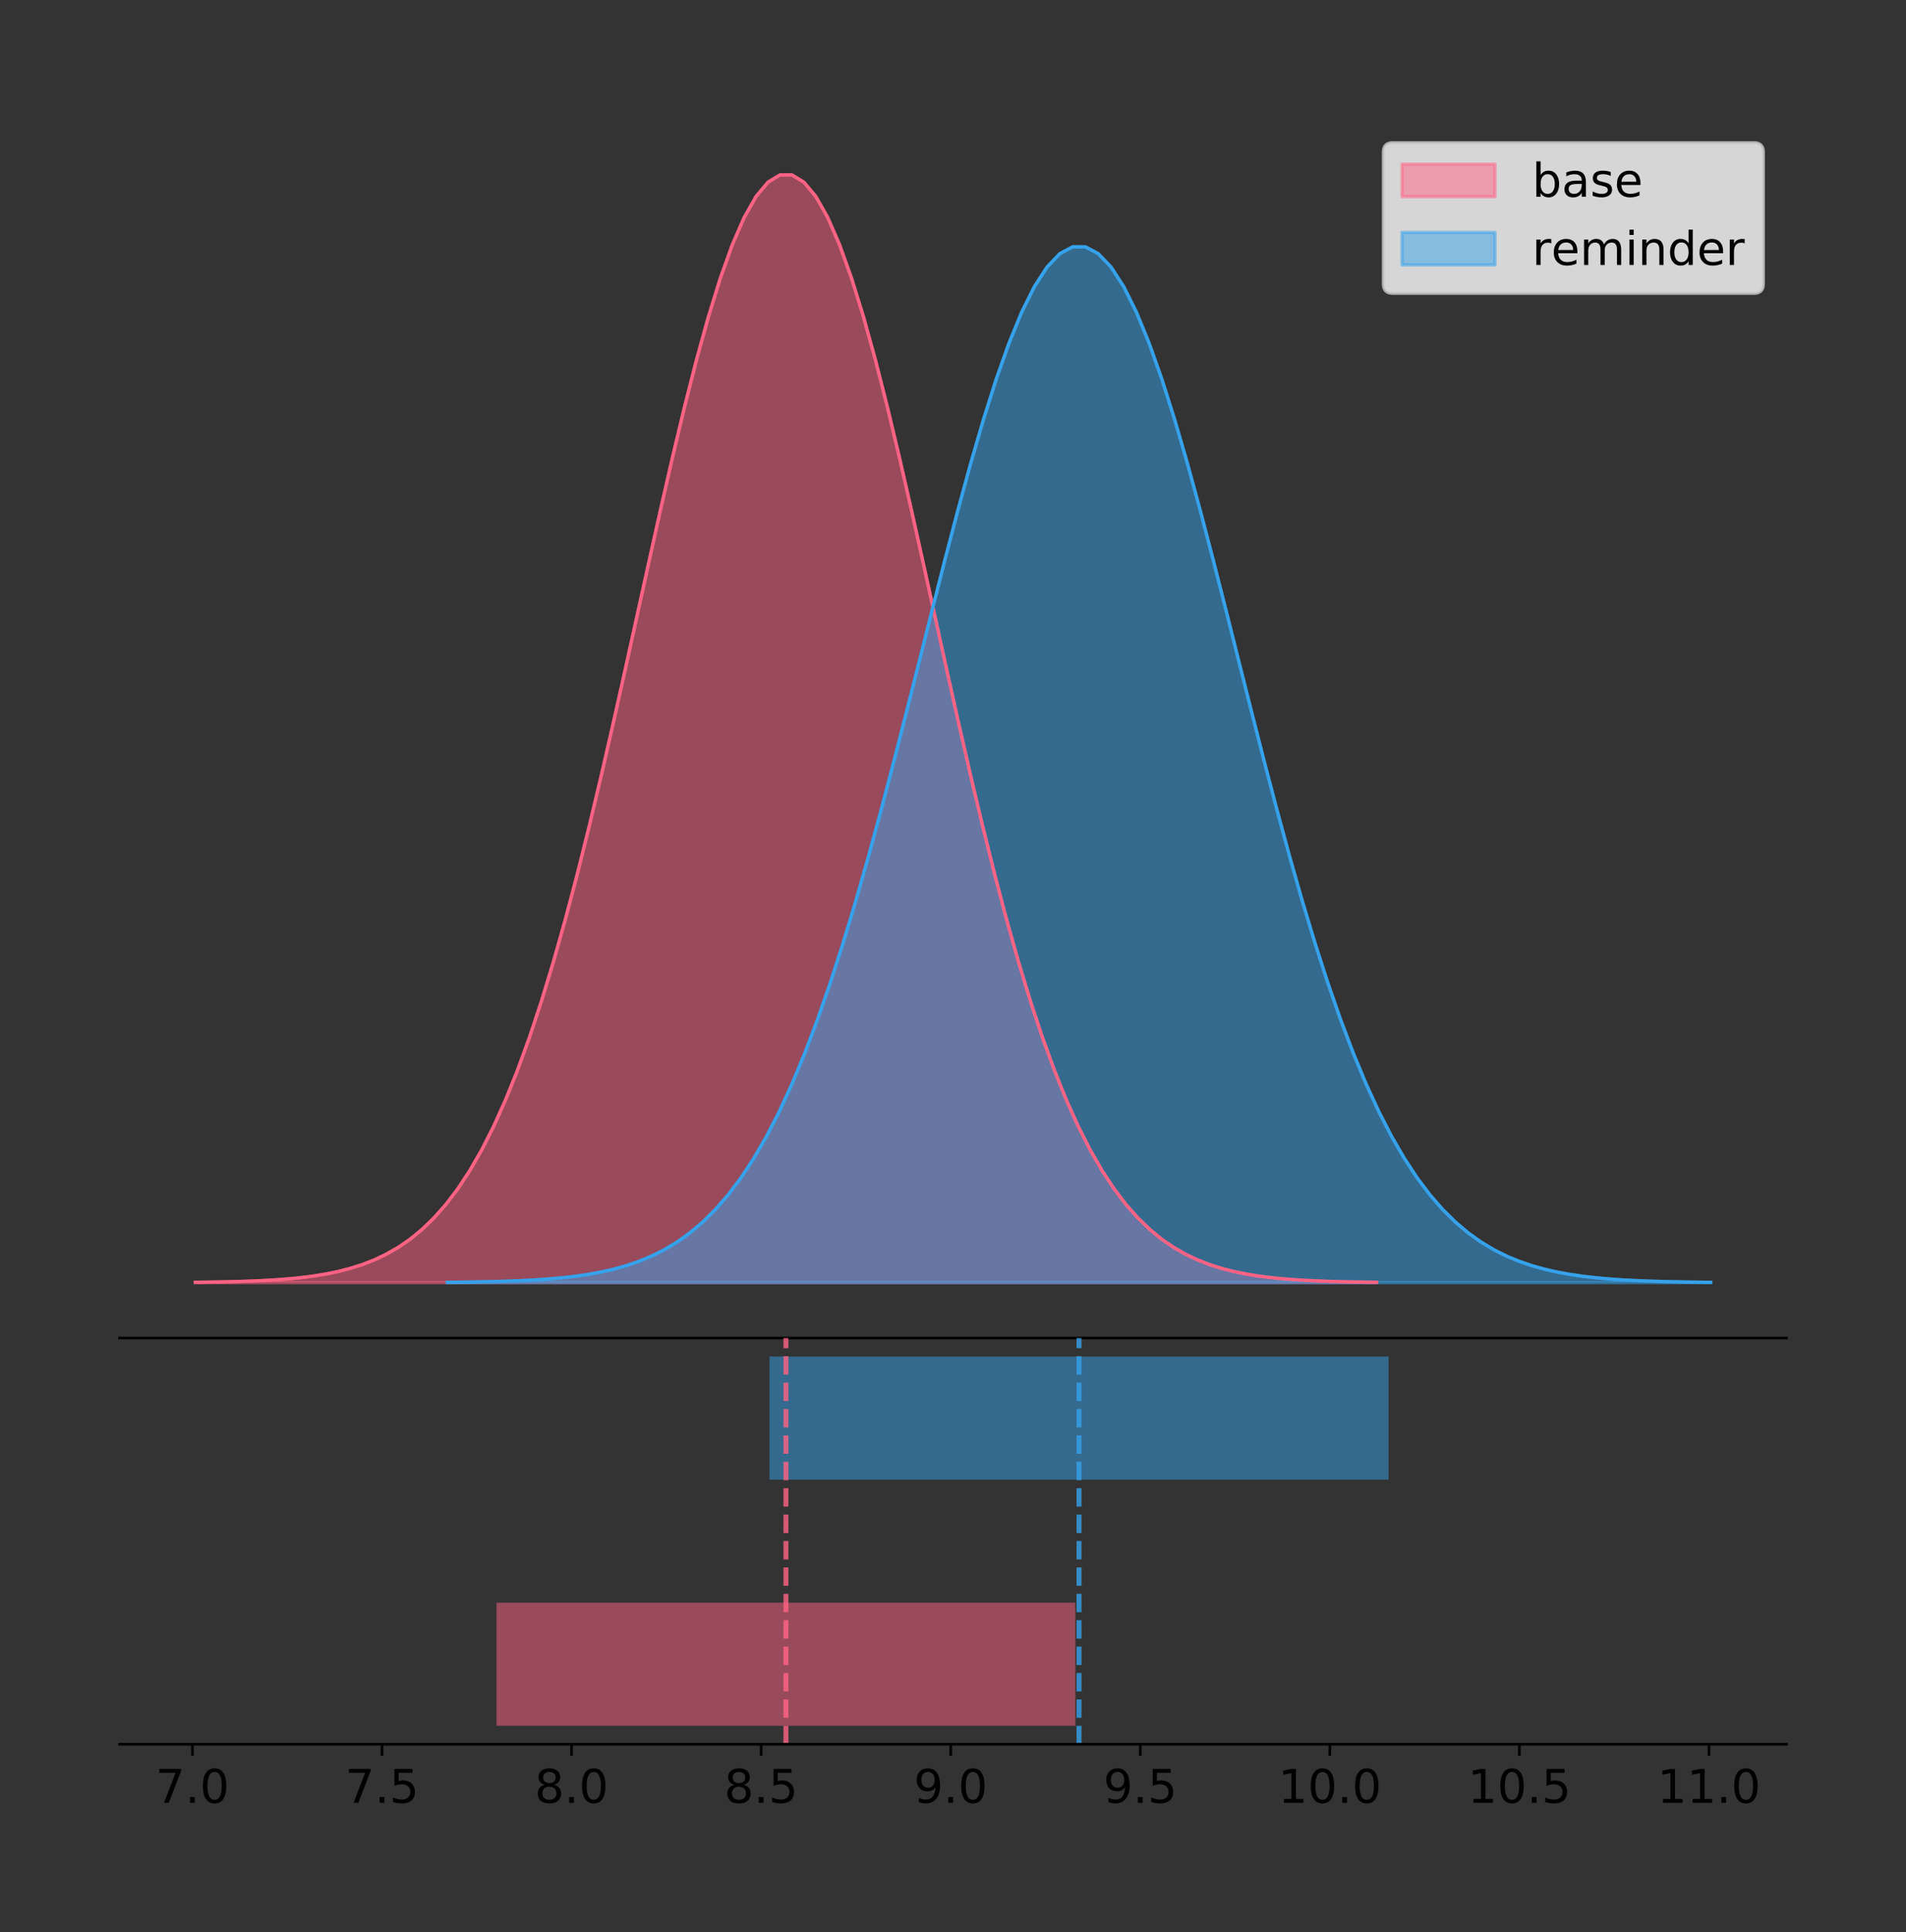 <?xml version="1.0" encoding="utf-8" standalone="no"?>
<!DOCTYPE svg PUBLIC "-//W3C//DTD SVG 1.1//EN"
  "http://www.w3.org/Graphics/SVG/1.1/DTD/svg11.dtd">
<!-- Created with matplotlib (https://matplotlib.org/) -->
<svg height="581.789pt" version="1.1" viewBox="0 0 574.2 581.789" width="574.2pt" xmlns="http://www.w3.org/2000/svg" xmlns:xlink="http://www.w3.org/1999/xlink">
 <rect x="0" y="0" width="574.2" height="581.789" fill="#333333" stroke="none"/>
 <defs>
  <style type="text/css">
*{stroke-linecap:butt;stroke-linejoin:round;}
  </style>
 </defs>
 <g id="figure_1">
  <g id="patch_1">
   <path d="M 0 581.789 
L 574.2 581.789 
L 574.2 0 
L 0 0 
z
" style="fill:none;"/>
  </g>
  <g id="axes_1">
   <g id="patch_2">
    <path d="M 36 402.93 
L 538.2 402.93 
L 538.2 36 
L 36 36 
z
" style="fill:none;"/>
   </g>
   <g id="PolyCollection_1">
    <defs>
     <path d="M 58.827 -195.538 
L 58.827 -195.65 
L 62.422 -195.692 
L 66.017 -195.749 
L 69.612 -195.825 
L 73.207 -195.925 
L 76.801 -196.058 
L 80.396 -196.23 
L 83.991 -196.455 
L 87.586 -196.744 
L 91.181 -197.115 
L 94.776 -197.585 
L 98.37 -198.179 
L 101.965 -198.923 
L 105.56 -199.848 
L 109.155 -200.99 
L 112.75 -202.39 
L 116.344 -204.093 
L 119.939 -206.151 
L 123.534 -208.617 
L 127.129 -211.552 
L 130.724 -215.017 
L 134.319 -219.078 
L 137.913 -223.801 
L 141.508 -229.25 
L 145.103 -235.488 
L 148.698 -242.572 
L 152.293 -250.552 
L 155.888 -259.468 
L 159.482 -269.344 
L 163.077 -280.192 
L 166.672 -292.002 
L 170.267 -304.744 
L 173.862 -318.365 
L 177.457 -332.786 
L 181.051 -347.901 
L 184.646 -363.58 
L 188.241 -379.667 
L 191.836 -395.98 
L 195.431 -412.318 
L 199.025 -428.462 
L 202.62 -444.18 
L 206.215 -459.23 
L 209.81 -473.372 
L 213.405 -486.366 
L 217 -497.987 
L 220.594 -508.025 
L 224.189 -516.294 
L 227.784 -522.64 
L 231.379 -526.94 
L 234.974 -529.111 
L 238.569 -529.111 
L 242.163 -526.94 
L 245.758 -522.64 
L 249.353 -516.294 
L 252.948 -508.025 
L 256.543 -497.987 
L 260.138 -486.366 
L 263.732 -473.372 
L 267.327 -459.23 
L 270.922 -444.18 
L 274.517 -428.462 
L 278.112 -412.318 
L 281.706 -395.98 
L 285.301 -379.667 
L 288.896 -363.58 
L 292.491 -347.901 
L 296.086 -332.786 
L 299.681 -318.365 
L 303.275 -304.744 
L 306.87 -292.002 
L 310.465 -280.192 
L 314.06 -269.344 
L 317.655 -259.468 
L 321.25 -250.552 
L 324.844 -242.572 
L 328.439 -235.488 
L 332.034 -229.25 
L 335.629 -223.801 
L 339.224 -219.078 
L 342.818 -215.017 
L 346.413 -211.552 
L 350.008 -208.617 
L 353.603 -206.151 
L 357.198 -204.093 
L 360.793 -202.39 
L 364.387 -200.99 
L 367.982 -199.848 
L 371.577 -198.923 
L 375.172 -198.179 
L 378.767 -197.585 
L 382.362 -197.115 
L 385.956 -196.744 
L 389.551 -196.455 
L 393.146 -196.23 
L 396.741 -196.058 
L 400.336 -195.925 
L 403.931 -195.825 
L 407.525 -195.749 
L 411.12 -195.692 
L 414.715 -195.65 
L 414.715 -195.538 
L 414.715 -195.538 
L 411.12 -195.538 
L 407.525 -195.538 
L 403.931 -195.538 
L 400.336 -195.538 
L 396.741 -195.538 
L 393.146 -195.538 
L 389.551 -195.538 
L 385.956 -195.538 
L 382.362 -195.538 
L 378.767 -195.538 
L 375.172 -195.538 
L 371.577 -195.538 
L 367.982 -195.538 
L 364.387 -195.538 
L 360.793 -195.538 
L 357.198 -195.538 
L 353.603 -195.538 
L 350.008 -195.538 
L 346.413 -195.538 
L 342.818 -195.538 
L 339.224 -195.538 
L 335.629 -195.538 
L 332.034 -195.538 
L 328.439 -195.538 
L 324.844 -195.538 
L 321.25 -195.538 
L 317.655 -195.538 
L 314.06 -195.538 
L 310.465 -195.538 
L 306.87 -195.538 
L 303.275 -195.538 
L 299.681 -195.538 
L 296.086 -195.538 
L 292.491 -195.538 
L 288.896 -195.538 
L 285.301 -195.538 
L 281.706 -195.538 
L 278.112 -195.538 
L 274.517 -195.538 
L 270.922 -195.538 
L 267.327 -195.538 
L 263.732 -195.538 
L 260.138 -195.538 
L 256.543 -195.538 
L 252.948 -195.538 
L 249.353 -195.538 
L 245.758 -195.538 
L 242.163 -195.538 
L 238.569 -195.538 
L 234.974 -195.538 
L 231.379 -195.538 
L 227.784 -195.538 
L 224.189 -195.538 
L 220.594 -195.538 
L 217 -195.538 
L 213.405 -195.538 
L 209.81 -195.538 
L 206.215 -195.538 
L 202.62 -195.538 
L 199.025 -195.538 
L 195.431 -195.538 
L 191.836 -195.538 
L 188.241 -195.538 
L 184.646 -195.538 
L 181.051 -195.538 
L 177.457 -195.538 
L 173.862 -195.538 
L 170.267 -195.538 
L 166.672 -195.538 
L 163.077 -195.538 
L 159.482 -195.538 
L 155.888 -195.538 
L 152.293 -195.538 
L 148.698 -195.538 
L 145.103 -195.538 
L 141.508 -195.538 
L 137.913 -195.538 
L 134.319 -195.538 
L 130.724 -195.538 
L 127.129 -195.538 
L 123.534 -195.538 
L 119.939 -195.538 
L 116.344 -195.538 
L 112.75 -195.538 
L 109.155 -195.538 
L 105.56 -195.538 
L 101.965 -195.538 
L 98.37 -195.538 
L 94.776 -195.538 
L 91.181 -195.538 
L 87.586 -195.538 
L 83.991 -195.538 
L 80.396 -195.538 
L 76.801 -195.538 
L 73.207 -195.538 
L 69.612 -195.538 
L 66.017 -195.538 
L 62.422 -195.538 
L 58.827 -195.538 
z
" id="m03f55a367c" style="stroke:#ff6384;stroke-opacity:0.5;"/>
    </defs>
    <g clip-path="url(#p459dd6ac30)">
     <use style="fill:#ff6384;fill-opacity:0.5;stroke:#ff6384;stroke-opacity:0.5;" x="0" xlink:href="#m03f55a367c" y="581.789"/>
    </g>
   </g>
   <g id="PolyCollection_2">
    <defs>
     <path d="M 134.772 -195.538 
L 134.772 -195.643 
L 138.616 -195.682 
L 142.461 -195.735 
L 146.305 -195.806 
L 150.15 -195.9 
L 153.994 -196.024 
L 157.838 -196.186 
L 161.683 -196.395 
L 165.527 -196.666 
L 169.372 -197.012 
L 173.216 -197.452 
L 177.061 -198.008 
L 180.905 -198.703 
L 184.75 -199.568 
L 188.594 -200.636 
L 192.439 -201.945 
L 196.283 -203.538 
L 200.127 -205.462 
L 203.972 -207.768 
L 207.816 -210.512 
L 211.661 -213.752 
L 215.505 -217.55 
L 219.35 -221.966 
L 223.194 -227.061 
L 227.039 -232.894 
L 230.883 -239.518 
L 234.728 -246.98 
L 238.572 -255.317 
L 242.416 -264.552 
L 246.261 -274.695 
L 250.105 -285.738 
L 253.95 -297.653 
L 257.794 -310.39 
L 261.639 -323.874 
L 265.483 -338.008 
L 269.328 -352.669 
L 273.172 -367.711 
L 277.017 -382.965 
L 280.861 -398.242 
L 284.705 -413.338 
L 288.55 -428.035 
L 292.394 -442.108 
L 296.239 -455.331 
L 300.083 -467.482 
L 303.928 -478.348 
L 307.772 -487.734 
L 311.617 -495.467 
L 315.461 -501.4 
L 319.306 -505.421 
L 323.15 -507.451 
L 326.994 -507.451 
L 330.839 -505.421 
L 334.683 -501.4 
L 338.528 -495.467 
L 342.372 -487.734 
L 346.217 -478.348 
L 350.061 -467.482 
L 353.906 -455.331 
L 357.75 -442.108 
L 361.595 -428.035 
L 365.439 -413.338 
L 369.283 -398.242 
L 373.128 -382.965 
L 376.972 -367.711 
L 380.817 -352.669 
L 384.661 -338.008 
L 388.506 -323.874 
L 392.35 -310.39 
L 396.195 -297.653 
L 400.039 -285.738 
L 403.884 -274.695 
L 407.728 -264.552 
L 411.572 -255.317 
L 415.417 -246.98 
L 419.261 -239.518 
L 423.106 -232.894 
L 426.95 -227.061 
L 430.795 -221.966 
L 434.639 -217.55 
L 438.484 -213.752 
L 442.328 -210.512 
L 446.173 -207.768 
L 450.017 -205.462 
L 453.861 -203.538 
L 457.706 -201.945 
L 461.55 -200.636 
L 465.395 -199.568 
L 469.239 -198.703 
L 473.084 -198.008 
L 476.928 -197.452 
L 480.773 -197.012 
L 484.617 -196.666 
L 488.462 -196.395 
L 492.306 -196.186 
L 496.15 -196.024 
L 499.995 -195.9 
L 503.839 -195.806 
L 507.684 -195.735 
L 511.528 -195.682 
L 515.373 -195.643 
L 515.373 -195.538 
L 515.373 -195.538 
L 511.528 -195.538 
L 507.684 -195.538 
L 503.839 -195.538 
L 499.995 -195.538 
L 496.15 -195.538 
L 492.306 -195.538 
L 488.462 -195.538 
L 484.617 -195.538 
L 480.773 -195.538 
L 476.928 -195.538 
L 473.084 -195.538 
L 469.239 -195.538 
L 465.395 -195.538 
L 461.55 -195.538 
L 457.706 -195.538 
L 453.861 -195.538 
L 450.017 -195.538 
L 446.173 -195.538 
L 442.328 -195.538 
L 438.484 -195.538 
L 434.639 -195.538 
L 430.795 -195.538 
L 426.95 -195.538 
L 423.106 -195.538 
L 419.261 -195.538 
L 415.417 -195.538 
L 411.572 -195.538 
L 407.728 -195.538 
L 403.884 -195.538 
L 400.039 -195.538 
L 396.195 -195.538 
L 392.35 -195.538 
L 388.506 -195.538 
L 384.661 -195.538 
L 380.817 -195.538 
L 376.972 -195.538 
L 373.128 -195.538 
L 369.283 -195.538 
L 365.439 -195.538 
L 361.595 -195.538 
L 357.75 -195.538 
L 353.906 -195.538 
L 350.061 -195.538 
L 346.217 -195.538 
L 342.372 -195.538 
L 338.528 -195.538 
L 334.683 -195.538 
L 330.839 -195.538 
L 326.994 -195.538 
L 323.15 -195.538 
L 319.306 -195.538 
L 315.461 -195.538 
L 311.617 -195.538 
L 307.772 -195.538 
L 303.928 -195.538 
L 300.083 -195.538 
L 296.239 -195.538 
L 292.394 -195.538 
L 288.55 -195.538 
L 284.705 -195.538 
L 280.861 -195.538 
L 277.017 -195.538 
L 273.172 -195.538 
L 269.328 -195.538 
L 265.483 -195.538 
L 261.639 -195.538 
L 257.794 -195.538 
L 253.95 -195.538 
L 250.105 -195.538 
L 246.261 -195.538 
L 242.416 -195.538 
L 238.572 -195.538 
L 234.728 -195.538 
L 230.883 -195.538 
L 227.039 -195.538 
L 223.194 -195.538 
L 219.35 -195.538 
L 215.505 -195.538 
L 211.661 -195.538 
L 207.816 -195.538 
L 203.972 -195.538 
L 200.127 -195.538 
L 196.283 -195.538 
L 192.439 -195.538 
L 188.594 -195.538 
L 184.75 -195.538 
L 180.905 -195.538 
L 177.061 -195.538 
L 173.216 -195.538 
L 169.372 -195.538 
L 165.527 -195.538 
L 161.683 -195.538 
L 157.838 -195.538 
L 153.994 -195.538 
L 150.15 -195.538 
L 146.305 -195.538 
L 142.461 -195.538 
L 138.616 -195.538 
L 134.772 -195.538 
z
" id="m35afd2f95b" style="stroke:#36a2eb;stroke-opacity:0.5;"/>
    </defs>
    <g clip-path="url(#p459dd6ac30)">
     <use style="fill:#36a2eb;fill-opacity:0.5;stroke:#36a2eb;stroke-opacity:0.5;" x="0" xlink:href="#m35afd2f95b" y="581.789"/>
    </g>
   </g>
   <g id="line2d_1">
    <path clip-path="url(#p459dd6ac30)" d="M 58.827 386.139 
L 62.422 386.097 
L 66.017 386.04 
L 69.612 385.965 
L 73.207 385.864 
L 76.801 385.732 
L 80.396 385.559 
L 83.991 385.334 
L 87.586 385.045 
L 91.181 384.675 
L 94.776 384.204 
L 98.37 383.61 
L 101.965 382.867 
L 105.56 381.941 
L 109.155 380.799 
L 112.75 379.399 
L 116.344 377.696 
L 119.939 375.639 
L 123.534 373.172 
L 127.129 370.238 
L 130.724 366.772 
L 134.319 362.711 
L 137.913 357.989 
L 141.508 352.539 
L 145.103 346.301 
L 148.698 339.217 
L 152.293 331.237 
L 155.888 322.322 
L 159.482 312.445 
L 163.077 301.597 
L 166.672 289.787 
L 170.267 277.045 
L 173.862 263.424 
L 177.457 249.004 
L 181.051 233.888 
L 184.646 218.209 
L 188.241 202.123 
L 191.836 185.809 
L 195.431 169.471 
L 199.025 153.327 
L 202.62 137.61 
L 206.215 122.559 
L 209.81 108.418 
L 213.405 95.423 
L 217 83.803 
L 220.594 73.765 
L 224.189 65.495 
L 227.784 59.15 
L 231.379 54.85 
L 234.974 52.679 
L 238.569 52.679 
L 242.163 54.85 
L 245.758 59.15 
L 249.353 65.495 
L 252.948 73.765 
L 256.543 83.803 
L 260.138 95.423 
L 263.732 108.418 
L 267.327 122.559 
L 270.922 137.61 
L 274.517 153.327 
L 278.112 169.471 
L 281.706 185.809 
L 285.301 202.123 
L 288.896 218.209 
L 292.491 233.888 
L 296.086 249.004 
L 299.681 263.424 
L 303.275 277.045 
L 306.87 289.787 
L 310.465 301.597 
L 314.06 312.445 
L 317.655 322.322 
L 321.25 331.237 
L 324.844 339.217 
L 328.439 346.301 
L 332.034 352.539 
L 335.629 357.989 
L 339.224 362.711 
L 342.818 366.772 
L 346.413 370.238 
L 350.008 373.172 
L 353.603 375.639 
L 357.198 377.696 
L 360.793 379.399 
L 364.387 380.799 
L 367.982 381.941 
L 371.577 382.867 
L 375.172 383.61 
L 378.767 384.204 
L 382.362 384.675 
L 385.956 385.045 
L 389.551 385.334 
L 393.146 385.559 
L 396.741 385.732 
L 400.336 385.864 
L 403.931 385.965 
L 407.525 386.04 
L 411.12 386.097 
L 414.715 386.139 
" style="fill:none;stroke:#ff6384;stroke-linecap:square;"/>
   </g>
   <g id="line2d_2">
    <path clip-path="url(#p459dd6ac30)" d="M 134.772 386.147 
L 138.616 386.107 
L 142.461 386.054 
L 146.305 385.983 
L 150.15 385.889 
L 153.994 385.766 
L 157.838 385.604 
L 161.683 385.394 
L 165.527 385.123 
L 169.372 384.777 
L 173.216 384.337 
L 177.061 383.782 
L 180.905 383.086 
L 184.75 382.221 
L 188.594 381.153 
L 192.439 379.844 
L 196.283 378.251 
L 200.127 376.328 
L 203.972 374.022 
L 207.816 371.278 
L 211.661 368.037 
L 215.505 364.24 
L 219.35 359.824 
L 223.194 354.728 
L 227.039 348.895 
L 230.883 342.271 
L 234.728 334.809 
L 238.572 326.473 
L 242.416 317.238 
L 246.261 307.094 
L 250.105 296.051 
L 253.95 284.136 
L 257.794 271.4 
L 261.639 257.915 
L 265.483 243.781 
L 269.328 229.12 
L 273.172 214.078 
L 277.017 198.824 
L 280.861 183.547 
L 284.705 168.451 
L 288.55 153.754 
L 292.394 139.681 
L 296.239 126.458 
L 300.083 114.307 
L 303.928 103.441 
L 307.772 94.055 
L 311.617 86.323 
L 315.461 80.389 
L 319.306 76.368 
L 323.15 74.338 
L 326.994 74.338 
L 330.839 76.368 
L 334.683 80.389 
L 338.528 86.323 
L 342.372 94.055 
L 346.217 103.441 
L 350.061 114.307 
L 353.906 126.458 
L 357.75 139.681 
L 361.595 153.754 
L 365.439 168.451 
L 369.283 183.547 
L 373.128 198.824 
L 376.972 214.078 
L 380.817 229.12 
L 384.661 243.781 
L 388.506 257.915 
L 392.35 271.4 
L 396.195 284.136 
L 400.039 296.051 
L 403.884 307.094 
L 407.728 317.238 
L 411.572 326.473 
L 415.417 334.809 
L 419.261 342.271 
L 423.106 348.895 
L 426.95 354.728 
L 430.795 359.824 
L 434.639 364.24 
L 438.484 368.037 
L 442.328 371.278 
L 446.173 374.022 
L 450.017 376.328 
L 453.861 378.251 
L 457.706 379.844 
L 461.55 381.153 
L 465.395 382.221 
L 469.239 383.086 
L 473.084 383.782 
L 476.928 384.337 
L 480.773 384.777 
L 484.617 385.123 
L 488.462 385.394 
L 492.306 385.604 
L 496.15 385.766 
L 499.995 385.889 
L 503.839 385.983 
L 507.684 386.054 
L 511.528 386.107 
L 515.373 386.147 
" style="fill:none;stroke:#36a2eb;stroke-linecap:square;"/>
   </g>
   <g id="patch_3">
    <path d="M 36 402.93 
L 538.2 402.93 
" style="fill:none;stroke:#000000;stroke-linecap:square;stroke-linejoin:miter;stroke-width:0.8;"/>
   </g>
   <g id="legend_1">
    <g id="patch_4">
     <path d="M 419.578 88.299 
L 528.4 88.299 
Q 531.2 88.299 531.2 85.499 
L 531.2 45.8 
Q 531.2 43 528.4 43 
L 419.578 43 
Q 416.778 43 416.778 45.8 
L 416.778 85.499 
Q 416.778 88.299 419.578 88.299 
z
" style="fill:#ffffff;opacity:0.8;stroke:#cccccc;stroke-linejoin:miter;"/>
    </g>
    <g id="patch_5">
     <path d="M 422.378 59.238 
L 450.378 59.238 
L 450.378 49.438 
L 422.378 49.438 
z
" style="fill:#ff6384;opacity:0.5;stroke:#ff6384;stroke-linejoin:miter;"/>
    </g>
    <g id="text_1">
     <!-- base -->
     <defs>
      <path d="M 48.688 27.297 
Q 48.688 37.203 44.609 42.844 
Q 40.531 48.484 33.406 48.484 
Q 26.266 48.484 22.188 42.844 
Q 18.109 37.203 18.109 27.297 
Q 18.109 17.391 22.188 11.75 
Q 26.266 6.109 33.406 6.109 
Q 40.531 6.109 44.609 11.75 
Q 48.688 17.391 48.688 27.297 
z
M 18.109 46.391 
Q 20.953 51.266 25.266 53.625 
Q 29.594 56 35.594 56 
Q 45.562 56 51.781 48.094 
Q 58.016 40.188 58.016 27.297 
Q 58.016 14.406 51.781 6.484 
Q 45.562 -1.422 35.594 -1.422 
Q 29.594 -1.422 25.266 0.953 
Q 20.953 3.328 18.109 8.203 
L 18.109 0 
L 9.078 0 
L 9.078 75.984 
L 18.109 75.984 
z
" id="DejaVuSans-98"/>
      <path d="M 34.281 27.484 
Q 23.391 27.484 19.188 25 
Q 14.984 22.516 14.984 16.5 
Q 14.984 11.719 18.141 8.906 
Q 21.297 6.109 26.703 6.109 
Q 34.188 6.109 38.703 11.406 
Q 43.219 16.703 43.219 25.484 
L 43.219 27.484 
z
M 52.203 31.203 
L 52.203 0 
L 43.219 0 
L 43.219 8.297 
Q 40.141 3.328 35.547 0.953 
Q 30.953 -1.422 24.312 -1.422 
Q 15.922 -1.422 10.953 3.297 
Q 6 8.016 6 15.922 
Q 6 25.141 12.172 29.828 
Q 18.359 34.516 30.609 34.516 
L 43.219 34.516 
L 43.219 35.406 
Q 43.219 41.609 39.141 45 
Q 35.062 48.391 27.688 48.391 
Q 23 48.391 18.547 47.266 
Q 14.109 46.141 10.016 43.891 
L 10.016 52.203 
Q 14.938 54.109 19.578 55.047 
Q 24.219 56 28.609 56 
Q 40.484 56 46.344 49.844 
Q 52.203 43.703 52.203 31.203 
z
" id="DejaVuSans-97"/>
      <path d="M 44.281 53.078 
L 44.281 44.578 
Q 40.484 46.531 36.375 47.5 
Q 32.281 48.484 27.875 48.484 
Q 21.188 48.484 17.844 46.438 
Q 14.5 44.391 14.5 40.281 
Q 14.5 37.156 16.891 35.375 
Q 19.281 33.594 26.516 31.984 
L 29.594 31.297 
Q 39.156 29.25 43.188 25.516 
Q 47.219 21.781 47.219 15.094 
Q 47.219 7.469 41.188 3.016 
Q 35.156 -1.422 24.609 -1.422 
Q 20.219 -1.422 15.453 -0.562 
Q 10.688 0.297 5.422 2 
L 5.422 11.281 
Q 10.406 8.688 15.234 7.391 
Q 20.062 6.109 24.812 6.109 
Q 31.156 6.109 34.562 8.281 
Q 37.984 10.453 37.984 14.406 
Q 37.984 18.062 35.516 20.016 
Q 33.062 21.969 24.703 23.781 
L 21.578 24.516 
Q 13.234 26.266 9.516 29.906 
Q 5.812 33.547 5.812 39.891 
Q 5.812 47.609 11.281 51.797 
Q 16.75 56 26.812 56 
Q 31.781 56 36.172 55.266 
Q 40.578 54.547 44.281 53.078 
z
" id="DejaVuSans-115"/>
      <path d="M 56.203 29.594 
L 56.203 25.203 
L 14.891 25.203 
Q 15.484 15.922 20.484 11.062 
Q 25.484 6.203 34.422 6.203 
Q 39.594 6.203 44.453 7.469 
Q 49.312 8.734 54.109 11.281 
L 54.109 2.781 
Q 49.266 0.734 44.188 -0.344 
Q 39.109 -1.422 33.891 -1.422 
Q 20.797 -1.422 13.156 6.188 
Q 5.516 13.812 5.516 26.812 
Q 5.516 40.234 12.766 48.109 
Q 20.016 56 32.328 56 
Q 43.359 56 49.781 48.891 
Q 56.203 41.797 56.203 29.594 
z
M 47.219 32.234 
Q 47.125 39.594 43.094 43.984 
Q 39.062 48.391 32.422 48.391 
Q 24.906 48.391 20.391 44.141 
Q 15.875 39.891 15.188 32.172 
z
" id="DejaVuSans-101"/>
     </defs>
     <g transform="translate(461.578 59.238)scale(0.14 -0.14)">
      <use xlink:href="#DejaVuSans-98"/>
      <use x="63.477" xlink:href="#DejaVuSans-97"/>
      <use x="124.756" xlink:href="#DejaVuSans-115"/>
      <use x="176.855" xlink:href="#DejaVuSans-101"/>
     </g>
    </g>
    <g id="patch_6">
     <path d="M 422.378 79.787 
L 450.378 79.787 
L 450.378 69.987 
L 422.378 69.987 
z
" style="fill:#36a2eb;opacity:0.5;stroke:#36a2eb;stroke-linejoin:miter;"/>
    </g>
    <g id="text_2">
     <!-- reminder -->
     <defs>
      <path d="M 41.109 46.297 
Q 39.594 47.172 37.812 47.578 
Q 36.031 48 33.891 48 
Q 26.266 48 22.188 43.047 
Q 18.109 38.094 18.109 28.812 
L 18.109 0 
L 9.078 0 
L 9.078 54.688 
L 18.109 54.688 
L 18.109 46.188 
Q 20.953 51.172 25.484 53.578 
Q 30.031 56 36.531 56 
Q 37.453 56 38.578 55.875 
Q 39.703 55.766 41.062 55.516 
z
" id="DejaVuSans-114"/>
      <path d="M 52 44.188 
Q 55.375 50.25 60.062 53.125 
Q 64.75 56 71.094 56 
Q 79.641 56 84.281 50.016 
Q 88.922 44.047 88.922 33.016 
L 88.922 0 
L 79.891 0 
L 79.891 32.719 
Q 79.891 40.578 77.094 44.375 
Q 74.312 48.188 68.609 48.188 
Q 61.625 48.188 57.562 43.547 
Q 53.516 38.922 53.516 30.906 
L 53.516 0 
L 44.484 0 
L 44.484 32.719 
Q 44.484 40.625 41.703 44.406 
Q 38.922 48.188 33.109 48.188 
Q 26.219 48.188 22.156 43.531 
Q 18.109 38.875 18.109 30.906 
L 18.109 0 
L 9.078 0 
L 9.078 54.688 
L 18.109 54.688 
L 18.109 46.188 
Q 21.188 51.219 25.484 53.609 
Q 29.781 56 35.688 56 
Q 41.656 56 45.828 52.969 
Q 50 49.953 52 44.188 
z
" id="DejaVuSans-109"/>
      <path d="M 9.422 54.688 
L 18.406 54.688 
L 18.406 0 
L 9.422 0 
z
M 9.422 75.984 
L 18.406 75.984 
L 18.406 64.594 
L 9.422 64.594 
z
" id="DejaVuSans-105"/>
      <path d="M 54.891 33.016 
L 54.891 0 
L 45.906 0 
L 45.906 32.719 
Q 45.906 40.484 42.875 44.328 
Q 39.844 48.188 33.797 48.188 
Q 26.516 48.188 22.312 43.547 
Q 18.109 38.922 18.109 30.906 
L 18.109 0 
L 9.078 0 
L 9.078 54.688 
L 18.109 54.688 
L 18.109 46.188 
Q 21.344 51.125 25.703 53.562 
Q 30.078 56 35.797 56 
Q 45.219 56 50.047 50.172 
Q 54.891 44.344 54.891 33.016 
z
" id="DejaVuSans-110"/>
      <path d="M 45.406 46.391 
L 45.406 75.984 
L 54.391 75.984 
L 54.391 0 
L 45.406 0 
L 45.406 8.203 
Q 42.578 3.328 38.25 0.953 
Q 33.938 -1.422 27.875 -1.422 
Q 17.969 -1.422 11.734 6.484 
Q 5.516 14.406 5.516 27.297 
Q 5.516 40.188 11.734 48.094 
Q 17.969 56 27.875 56 
Q 33.938 56 38.25 53.625 
Q 42.578 51.266 45.406 46.391 
z
M 14.797 27.297 
Q 14.797 17.391 18.875 11.75 
Q 22.953 6.109 30.078 6.109 
Q 37.203 6.109 41.297 11.75 
Q 45.406 17.391 45.406 27.297 
Q 45.406 37.203 41.297 42.844 
Q 37.203 48.484 30.078 48.484 
Q 22.953 48.484 18.875 42.844 
Q 14.797 37.203 14.797 27.297 
z
" id="DejaVuSans-100"/>
     </defs>
     <g transform="translate(461.578 79.787)scale(0.14 -0.14)">
      <use xlink:href="#DejaVuSans-114"/>
      <use x="41.082" xlink:href="#DejaVuSans-101"/>
      <use x="102.605" xlink:href="#DejaVuSans-109"/>
      <use x="200.018" xlink:href="#DejaVuSans-105"/>
      <use x="227.801" xlink:href="#DejaVuSans-110"/>
      <use x="291.18" xlink:href="#DejaVuSans-100"/>
      <use x="354.656" xlink:href="#DejaVuSans-101"/>
      <use x="416.18" xlink:href="#DejaVuSans-114"/>
     </g>
    </g>
   </g>
  </g>
  <g id="axes_2">
   <g id="patch_7">
    <path d="M 36 525.24 
L 538.2 525.24 
L 538.2 402.93 
L 36 402.93 
z
" style="fill:none;"/>
   </g>
   <g id="patch_8">
    <path clip-path="url(#pa3c49d332c)" d="M 149.579 519.68 
L 323.964 519.68 
L 323.964 482.617 
L 149.579 482.617 
z
" style="fill:#ff6384;opacity:0.5;"/>
   </g>
   <g id="patch_9">
    <path clip-path="url(#pa3c49d332c)" d="M 231.825 445.553 
L 418.319 445.553 
L 418.319 408.49 
L 231.825 408.49 
z
" style="fill:#36a2eb;opacity:0.5;"/>
   </g>
   <g id="matplotlib.axis_1">
    <g id="xtick_1">
     <g id="line2d_3">
      <defs>
       <path d="M 0 0 
L 0 3.5 
" id="m7c8ad60324" style="stroke:#000000;stroke-width:0.8;"/>
      </defs>
      <g>
       <use style="stroke:#000000;stroke-width:0.8;" x="57.976" xlink:href="#m7c8ad60324" y="525.24"/>
      </g>
     </g>
     <g id="text_3">
      <!-- 7.0 -->
      <defs>
       <path d="M 8.203 72.906 
L 55.078 72.906 
L 55.078 68.703 
L 28.609 0 
L 18.312 0 
L 43.219 64.594 
L 8.203 64.594 
z
" id="DejaVuSans-55"/>
       <path d="M 10.688 12.406 
L 21 12.406 
L 21 0 
L 10.688 0 
z
" id="DejaVuSans-46"/>
       <path d="M 31.781 66.406 
Q 24.172 66.406 20.328 58.906 
Q 16.5 51.422 16.5 36.375 
Q 16.5 21.391 20.328 13.891 
Q 24.172 6.391 31.781 6.391 
Q 39.453 6.391 43.281 13.891 
Q 47.125 21.391 47.125 36.375 
Q 47.125 51.422 43.281 58.906 
Q 39.453 66.406 31.781 66.406 
z
M 31.781 74.219 
Q 44.047 74.219 50.516 64.516 
Q 56.984 54.828 56.984 36.375 
Q 56.984 17.969 50.516 8.266 
Q 44.047 -1.422 31.781 -1.422 
Q 19.531 -1.422 13.062 8.266 
Q 6.594 17.969 6.594 36.375 
Q 6.594 54.828 13.062 64.516 
Q 19.531 74.219 31.781 74.219 
z
" id="DejaVuSans-48"/>
      </defs>
      <g transform="translate(46.844 542.878)scale(0.14 -0.14)">
       <use xlink:href="#DejaVuSans-55"/>
       <use x="63.623" xlink:href="#DejaVuSans-46"/>
       <use x="95.41" xlink:href="#DejaVuSans-48"/>
      </g>
     </g>
    </g>
    <g id="xtick_2">
     <g id="line2d_4">
      <g>
       <use style="stroke:#000000;stroke-width:0.8;" x="115.084" xlink:href="#m7c8ad60324" y="525.24"/>
      </g>
     </g>
     <g id="text_4">
      <!-- 7.5 -->
      <defs>
       <path d="M 10.797 72.906 
L 49.516 72.906 
L 49.516 64.594 
L 19.828 64.594 
L 19.828 46.734 
Q 21.969 47.469 24.109 47.828 
Q 26.266 48.188 28.422 48.188 
Q 40.625 48.188 47.75 41.5 
Q 54.891 34.812 54.891 23.391 
Q 54.891 11.625 47.562 5.094 
Q 40.234 -1.422 26.906 -1.422 
Q 22.312 -1.422 17.547 -0.641 
Q 12.797 0.141 7.719 1.703 
L 7.719 11.625 
Q 12.109 9.234 16.797 8.062 
Q 21.484 6.891 26.703 6.891 
Q 35.156 6.891 40.078 11.328 
Q 45.016 15.766 45.016 23.391 
Q 45.016 31 40.078 35.438 
Q 35.156 39.891 26.703 39.891 
Q 22.75 39.891 18.812 39.016 
Q 14.891 38.141 10.797 36.281 
z
" id="DejaVuSans-53"/>
      </defs>
      <g transform="translate(103.952 542.878)scale(0.14 -0.14)">
       <use xlink:href="#DejaVuSans-55"/>
       <use x="63.623" xlink:href="#DejaVuSans-46"/>
       <use x="95.41" xlink:href="#DejaVuSans-53"/>
      </g>
     </g>
    </g>
    <g id="xtick_3">
     <g id="line2d_5">
      <g>
       <use style="stroke:#000000;stroke-width:0.8;" x="172.193" xlink:href="#m7c8ad60324" y="525.24"/>
      </g>
     </g>
     <g id="text_5">
      <!-- 8.0 -->
      <defs>
       <path d="M 31.781 34.625 
Q 24.75 34.625 20.719 30.859 
Q 16.703 27.094 16.703 20.516 
Q 16.703 13.922 20.719 10.156 
Q 24.75 6.391 31.781 6.391 
Q 38.812 6.391 42.859 10.172 
Q 46.922 13.969 46.922 20.516 
Q 46.922 27.094 42.891 30.859 
Q 38.875 34.625 31.781 34.625 
z
M 21.922 38.812 
Q 15.578 40.375 12.031 44.719 
Q 8.5 49.078 8.5 55.328 
Q 8.5 64.062 14.719 69.141 
Q 20.953 74.219 31.781 74.219 
Q 42.672 74.219 48.875 69.141 
Q 55.078 64.062 55.078 55.328 
Q 55.078 49.078 51.531 44.719 
Q 48 40.375 41.703 38.812 
Q 48.828 37.156 52.797 32.312 
Q 56.781 27.484 56.781 20.516 
Q 56.781 9.906 50.312 4.234 
Q 43.844 -1.422 31.781 -1.422 
Q 19.734 -1.422 13.25 4.234 
Q 6.781 9.906 6.781 20.516 
Q 6.781 27.484 10.781 32.312 
Q 14.797 37.156 21.922 38.812 
z
M 18.312 54.391 
Q 18.312 48.734 21.844 45.562 
Q 25.391 42.391 31.781 42.391 
Q 38.141 42.391 41.719 45.562 
Q 45.312 48.734 45.312 54.391 
Q 45.312 60.062 41.719 63.234 
Q 38.141 66.406 31.781 66.406 
Q 25.391 66.406 21.844 63.234 
Q 18.312 60.062 18.312 54.391 
z
" id="DejaVuSans-56"/>
      </defs>
      <g transform="translate(161.061 542.878)scale(0.14 -0.14)">
       <use xlink:href="#DejaVuSans-56"/>
       <use x="63.623" xlink:href="#DejaVuSans-46"/>
       <use x="95.41" xlink:href="#DejaVuSans-48"/>
      </g>
     </g>
    </g>
    <g id="xtick_4">
     <g id="line2d_6">
      <g>
       <use style="stroke:#000000;stroke-width:0.8;" x="229.301" xlink:href="#m7c8ad60324" y="525.24"/>
      </g>
     </g>
     <g id="text_6">
      <!-- 8.5 -->
      <g transform="translate(218.169 542.878)scale(0.14 -0.14)">
       <use xlink:href="#DejaVuSans-56"/>
       <use x="63.623" xlink:href="#DejaVuSans-46"/>
       <use x="95.41" xlink:href="#DejaVuSans-53"/>
      </g>
     </g>
    </g>
    <g id="xtick_5">
     <g id="line2d_7">
      <g>
       <use style="stroke:#000000;stroke-width:0.8;" x="286.41" xlink:href="#m7c8ad60324" y="525.24"/>
      </g>
     </g>
     <g id="text_7">
      <!-- 9.0 -->
      <defs>
       <path d="M 10.984 1.516 
L 10.984 10.5 
Q 14.703 8.734 18.5 7.812 
Q 22.312 6.891 25.984 6.891 
Q 35.75 6.891 40.891 13.453 
Q 46.047 20.016 46.781 33.406 
Q 43.953 29.203 39.594 26.953 
Q 35.25 24.703 29.984 24.703 
Q 19.047 24.703 12.672 31.312 
Q 6.297 37.938 6.297 49.422 
Q 6.297 60.641 12.938 67.422 
Q 19.578 74.219 30.609 74.219 
Q 43.266 74.219 49.922 64.516 
Q 56.594 54.828 56.594 36.375 
Q 56.594 19.141 48.406 8.859 
Q 40.234 -1.422 26.422 -1.422 
Q 22.703 -1.422 18.891 -0.688 
Q 15.094 0.047 10.984 1.516 
z
M 30.609 32.422 
Q 37.25 32.422 41.125 36.953 
Q 45.016 41.5 45.016 49.422 
Q 45.016 57.281 41.125 61.844 
Q 37.25 66.406 30.609 66.406 
Q 23.969 66.406 20.094 61.844 
Q 16.219 57.281 16.219 49.422 
Q 16.219 41.5 20.094 36.953 
Q 23.969 32.422 30.609 32.422 
z
" id="DejaVuSans-57"/>
      </defs>
      <g transform="translate(275.278 542.878)scale(0.14 -0.14)">
       <use xlink:href="#DejaVuSans-57"/>
       <use x="63.623" xlink:href="#DejaVuSans-46"/>
       <use x="95.41" xlink:href="#DejaVuSans-48"/>
      </g>
     </g>
    </g>
    <g id="xtick_6">
     <g id="line2d_8">
      <g>
       <use style="stroke:#000000;stroke-width:0.8;" x="343.518" xlink:href="#m7c8ad60324" y="525.24"/>
      </g>
     </g>
     <g id="text_8">
      <!-- 9.5 -->
      <g transform="translate(332.386 542.878)scale(0.14 -0.14)">
       <use xlink:href="#DejaVuSans-57"/>
       <use x="63.623" xlink:href="#DejaVuSans-46"/>
       <use x="95.41" xlink:href="#DejaVuSans-53"/>
      </g>
     </g>
    </g>
    <g id="xtick_7">
     <g id="line2d_9">
      <g>
       <use style="stroke:#000000;stroke-width:0.8;" x="400.627" xlink:href="#m7c8ad60324" y="525.24"/>
      </g>
     </g>
     <g id="text_9">
      <!-- 10.0 -->
      <defs>
       <path d="M 12.406 8.297 
L 28.516 8.297 
L 28.516 63.922 
L 10.984 60.406 
L 10.984 69.391 
L 28.422 72.906 
L 38.281 72.906 
L 38.281 8.297 
L 54.391 8.297 
L 54.391 0 
L 12.406 0 
z
" id="DejaVuSans-49"/>
      </defs>
      <g transform="translate(385.041 542.878)scale(0.14 -0.14)">
       <use xlink:href="#DejaVuSans-49"/>
       <use x="63.623" xlink:href="#DejaVuSans-48"/>
       <use x="127.246" xlink:href="#DejaVuSans-46"/>
       <use x="159.033" xlink:href="#DejaVuSans-48"/>
      </g>
     </g>
    </g>
    <g id="xtick_8">
     <g id="line2d_10">
      <g>
       <use style="stroke:#000000;stroke-width:0.8;" x="457.735" xlink:href="#m7c8ad60324" y="525.24"/>
      </g>
     </g>
     <g id="text_10">
      <!-- 10.5 -->
      <g transform="translate(442.149 542.878)scale(0.14 -0.14)">
       <use xlink:href="#DejaVuSans-49"/>
       <use x="63.623" xlink:href="#DejaVuSans-48"/>
       <use x="127.246" xlink:href="#DejaVuSans-46"/>
       <use x="159.033" xlink:href="#DejaVuSans-53"/>
      </g>
     </g>
    </g>
    <g id="xtick_9">
     <g id="line2d_11">
      <g>
       <use style="stroke:#000000;stroke-width:0.8;" x="514.844" xlink:href="#m7c8ad60324" y="525.24"/>
      </g>
     </g>
     <g id="text_11">
      <!-- 11.0 -->
      <g transform="translate(499.258 542.878)scale(0.14 -0.14)">
       <use xlink:href="#DejaVuSans-49"/>
       <use x="63.623" xlink:href="#DejaVuSans-49"/>
       <use x="127.246" xlink:href="#DejaVuSans-46"/>
       <use x="159.033" xlink:href="#DejaVuSans-48"/>
      </g>
     </g>
    </g>
   </g>
   <g id="line2d_12">
    <path clip-path="url(#pa3c49d332c)" d="M 236.771 525.24 
L 236.771 402.93 
" style="fill:none;stroke:#ff6384;stroke-dasharray:5.55,2.4;stroke-dashoffset:0;stroke-opacity:0.8;stroke-width:1.5;"/>
   </g>
   <g id="line2d_13">
    <path clip-path="url(#pa3c49d332c)" d="M 325.072 525.24 
L 325.072 402.93 
" style="fill:none;stroke:#36a2eb;stroke-dasharray:5.55,2.4;stroke-dashoffset:0;stroke-opacity:0.8;stroke-width:1.5;"/>
   </g>
   <g id="patch_10">
    <path d="M 36 525.24 
L 538.2 525.24 
" style="fill:none;stroke:#000000;stroke-linecap:square;stroke-linejoin:miter;stroke-width:0.8;"/>
   </g>
  </g>
 </g>
 <defs>
  <clipPath id="p459dd6ac30">
   <rect height="366.93" width="502.2" x="36" y="36"/>
  </clipPath>
  <clipPath id="pa3c49d332c">
   <rect height="122.31" width="502.2" x="36" y="402.93"/>
  </clipPath>
 </defs>
</svg>
